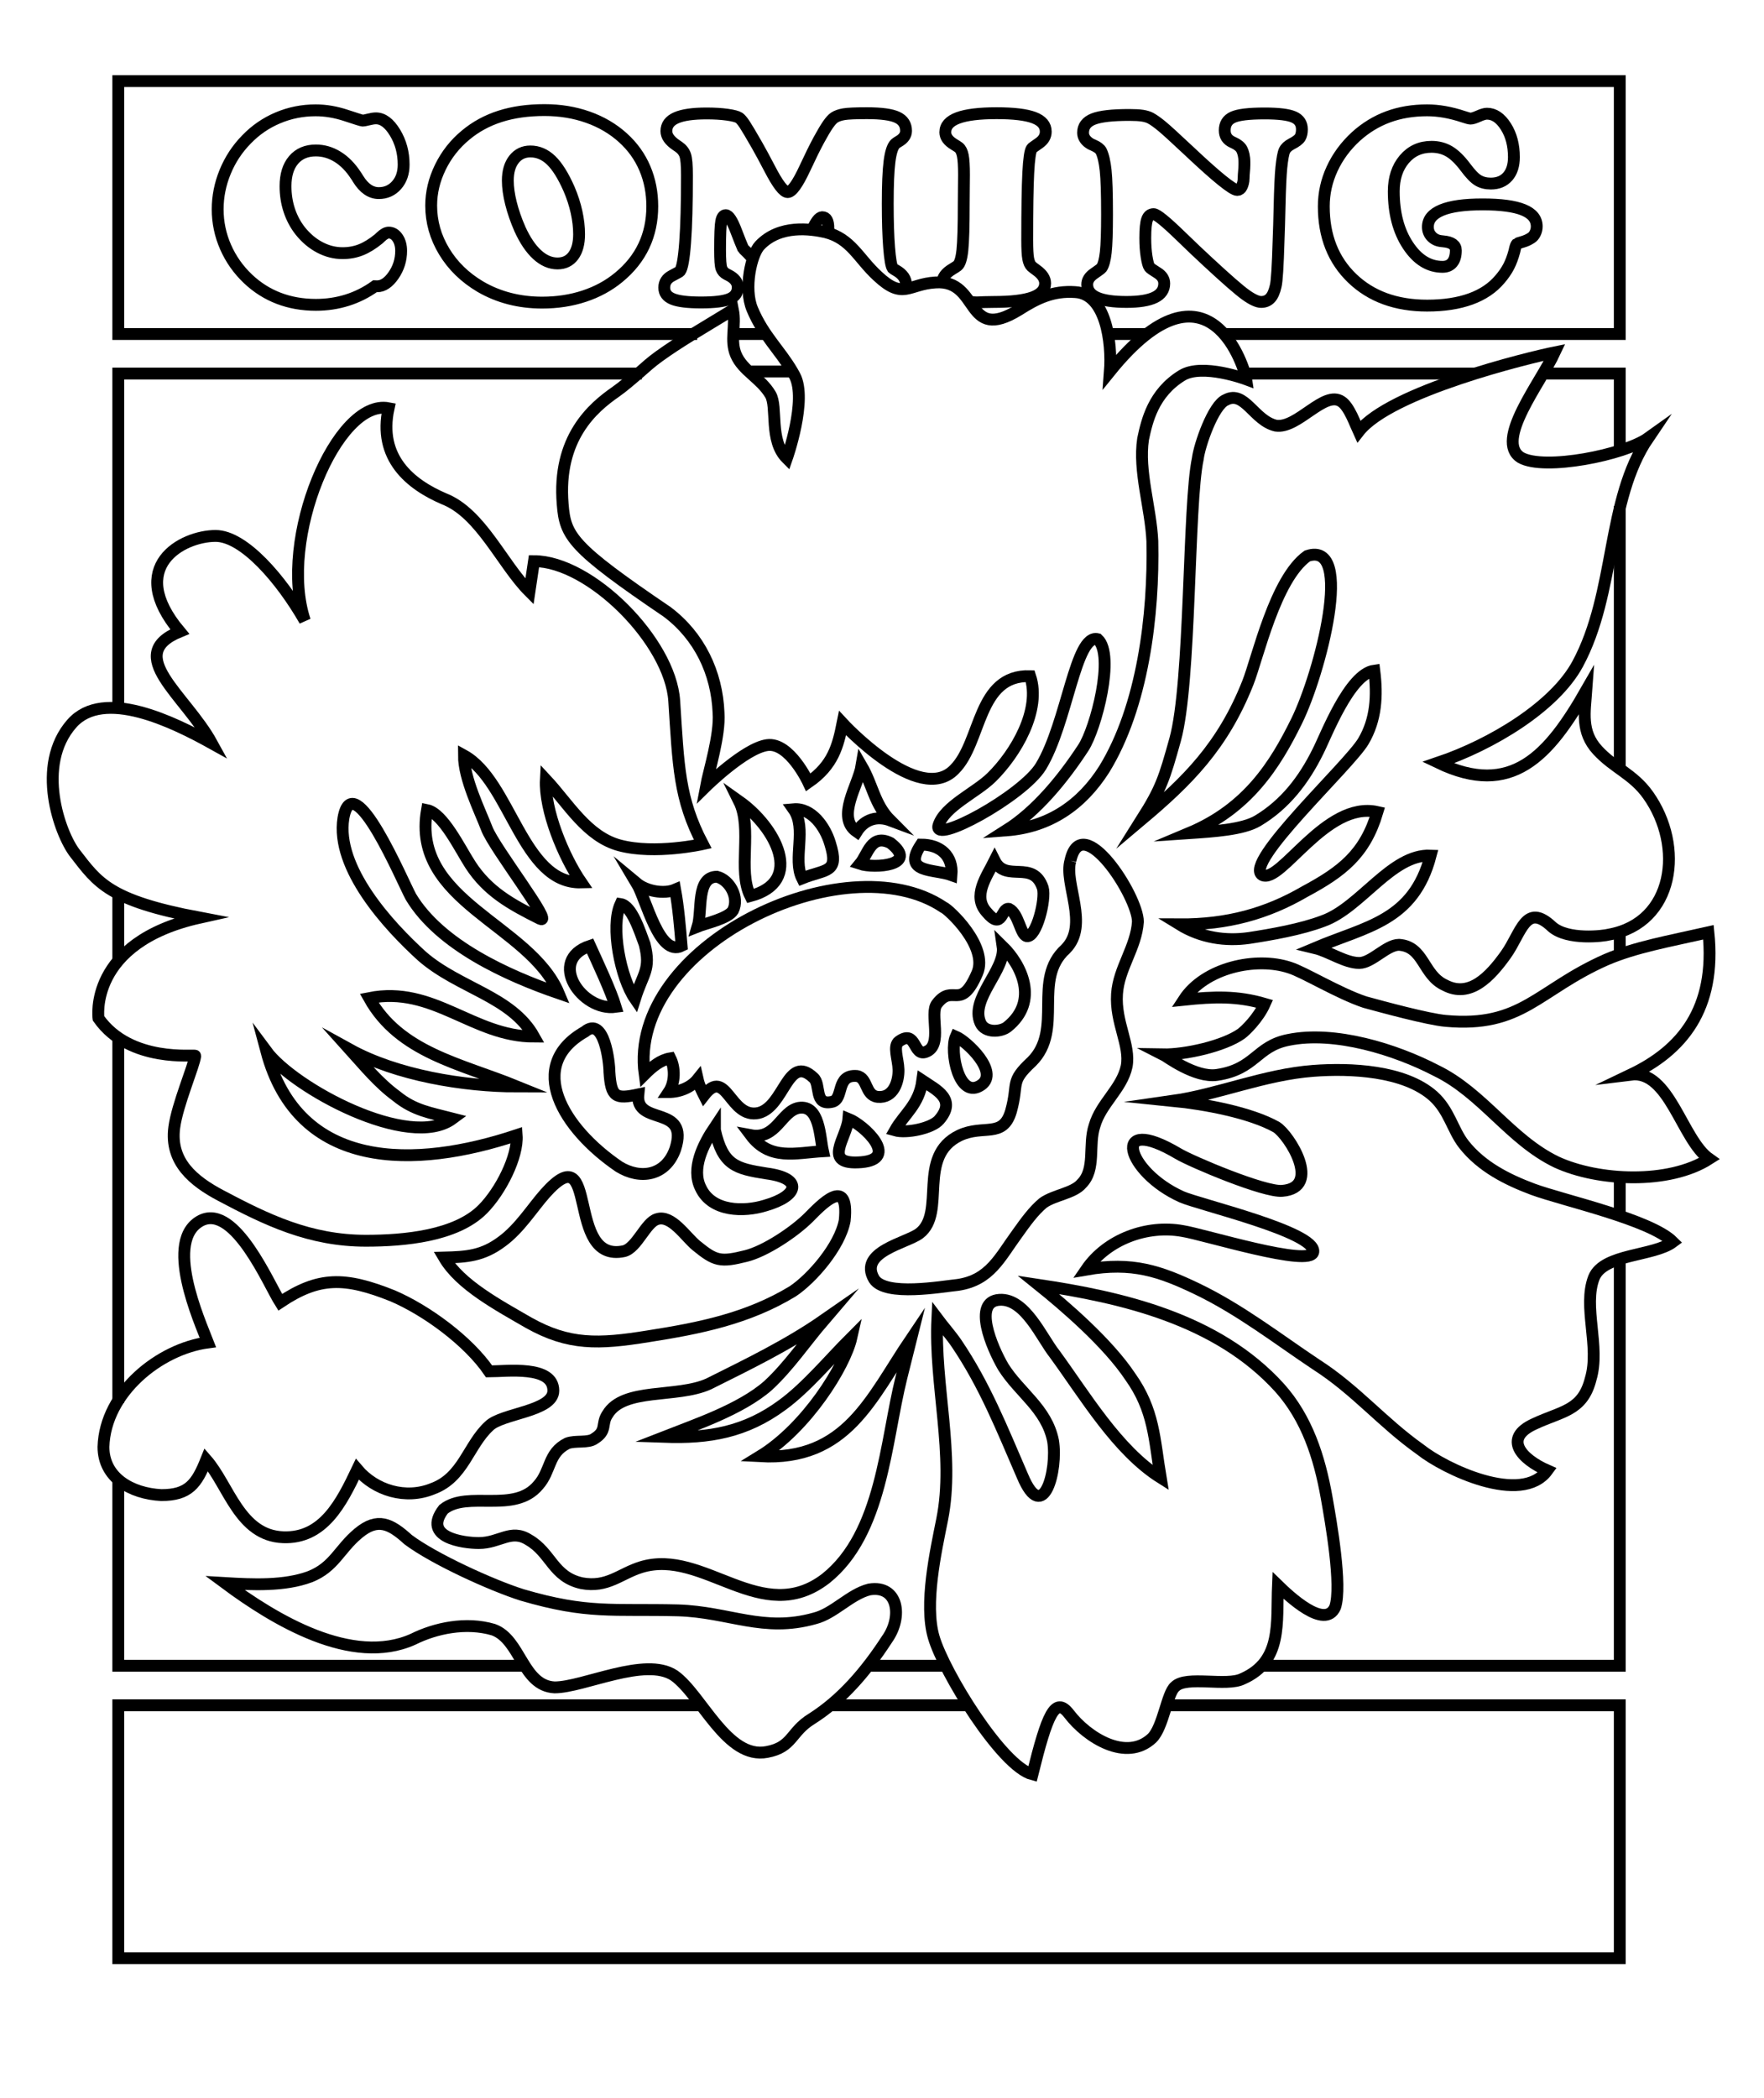 <svg version="1.1" id="pink" class="layer_5 seeya" xmlns="http://www.w3.org/2000/svg" xmlns:xlink="http://www.w3.org/1999/xlink" x="0px" y="0px"
	 viewBox="0 0 446.438 530.975" enable-background="new 0 0 446.438 530.975"
	 xml:space="preserve">
<g>
	<path fill="none" stroke="#000000" stroke-width="3" d="M94.922,72.414c-2.18,1.565-4.527,2.745-7.045,3.54
		c-2.52,0.792-5.164,1.188-7.936,1.188c-3.385,0-6.518-0.55-9.395-1.65c-2.877-1.1-5.469-2.739-7.775-4.919
		c-2.455-2.327-4.348-5.015-5.682-8.062c-1.332-3.047-2-6.231-2-9.554c0-3.236,0.635-6.4,1.904-9.488
		c1.27-3.09,3.068-5.819,5.396-8.189c2.285-2.37,4.936-4.189,7.951-5.459c3.014-1.27,6.193-1.904,9.537-1.904
		c2.518,0,5.082,0.434,7.695,1.301c2.613,0.869,4.016,1.303,4.205,1.303c0.254,0,0.758-0.097,1.508-0.287
		c0.752-0.19,1.371-0.285,1.857-0.285c1.756,0,3.363,1.201,4.824,3.603c1.459,2.401,2.189,5.104,2.189,8.108
		c0,2.116-0.592,3.846-1.777,5.189s-2.688,2.016-4.506,2.016c-2.012,0-3.756-1.195-5.238-3.587c-0.232-0.401-0.422-0.698-0.57-0.889
		c-1.334-2.052-2.867-3.618-4.602-4.697c-1.736-1.079-3.576-1.618-5.523-1.618c-2.391,0-4.268,0.799-5.633,2.396
		s-2.047,3.813-2.047,6.648c0,2.158,0.316,4.195,0.951,6.11s1.555,3.645,2.762,5.188c1.459,1.82,3.115,3.217,4.967,4.189
		c1.852,0.974,3.771,1.46,5.76,1.46c1.65,0,3.191-0.28,4.619-0.841s2.936-1.486,4.521-2.777c0.148-0.127,0.328-0.295,0.541-0.508
		c0.762-0.719,1.428-1.079,1.998-1.079c0.889,0,1.635,0.439,2.238,1.317s0.904,1.983,0.904,3.316c0,2.265-0.641,4.322-1.92,6.174
		s-2.66,2.776-4.143,2.776c-0.127,0-0.227-0.005-0.301-0.016S95.006,72.414,94.922,72.414z M109.125,52.011
		c0-3.29,0.771-6.521,2.314-9.688c1.545-3.166,3.676-5.875,6.396-8.126c2.537-2.125,5.455-3.714,8.76-4.766
		c3.303-1.052,7.035-1.577,11.193-1.577c3.932,0,7.596,0.598,10.99,1.796s6.348,2.933,8.863,5.204
		c2.445,2.208,4.297,4.787,5.555,7.734c1.256,2.949,1.885,6.152,1.885,9.61c0,3.667-0.707,7.001-2.125,10.001
		c-1.416,3.001-3.531,5.657-6.344,7.971c-2.516,2.084-5.424,3.672-8.725,4.766c-3.303,1.094-6.865,1.641-10.682,1.641
		c-2.902,0-5.662-0.338-8.281-1.016c-2.617-0.677-5.068-1.683-7.354-3.016c-3.908-2.313-6.961-5.282-9.154-8.908
		C110.223,60.012,109.125,56.137,109.125,52.011z M128.52,45.69c0,1.715,0.268,3.634,0.801,5.761c0.535,2.126,1.289,4.3,2.264,6.521
		c1.277,2.815,2.729,4.968,4.354,6.459c1.623,1.492,3.342,2.237,5.152,2.237c1.719,0,3.059-0.65,4.021-1.951
		c0.963-1.302,1.445-3.115,1.445-5.443c0-1.799-0.215-3.67-0.645-5.618c-0.43-1.946-1.061-3.893-1.896-5.84
		c-1.463-3.321-2.973-5.733-4.527-7.236c-1.555-1.502-3.309-2.253-5.258-2.253c-1.719,0-3.1,0.662-4.143,1.983
		C129.043,41.632,128.52,43.426,128.52,45.69z M209.598,59.452c0.043-1.353,0.045-1.546,0.045-1.67c0-0.952-0.127-1.66-0.381-2.126
		s-0.645-0.698-1.174-0.698c-0.75,0-1.621,1.126-2.615,3.379 M209.568,60.407 M230.203,72.938 M190.515,65.589
		c-0.385-0.838-2.39-2.582-2.44-2.697c-0.465-1.079-1.037-2.508-1.713-4.285c-1.037-2.771-1.938-4.157-2.699-4.157
		c-0.551,0-0.926,0.508-1.127,1.523s-0.301,3.428-0.301,7.236c0,2.497,0.115,4.067,0.35,4.713c0.232,0.646,0.676,1.138,1.332,1.475
		c0.084,0.044,0.232,0.118,0.445,0.225c1.564,0.783,2.348,1.808,2.348,3.077c0,1.396-0.697,2.386-2.094,2.968
		s-3.799,0.873-7.205,0.873c-3.344,0-5.729-0.291-7.156-0.873c-1.43-0.582-2.143-1.539-2.143-2.872s0.639-2.333,1.92-2.999
		c1.279-0.667,1.963-1.053,2.047-1.158c0.572-0.72,1.01-3.147,1.316-7.283c0.307-4.138,0.461-9.793,0.461-16.966
		c0-2.581-0.148-4.295-0.443-5.142c-0.297-0.846-0.848-1.543-1.65-2.094c-0.127-0.084-0.33-0.223-0.604-0.413
		c-1.672-1.12-2.508-2.307-2.508-3.554c0-1.524,0.836-2.65,2.508-3.381c1.67-0.73,4.23-1.096,7.68-1.096
		c1.969,0,3.709,0.106,5.221,0.317c1.514,0.212,2.514,0.478,3,0.794c0.359,0.254,0.809,0.783,1.35,1.587
		c0.539,0.804,1.602,2.592,3.189,5.364c0.867,1.522,1.924,3.48,3.174,5.871c2.051,3.979,3.574,5.967,4.57,5.967
		c1.035,0,2.486-2,4.348-5.999c1.354-2.92,2.539-5.321,3.555-7.204c0.932-1.714,1.697-3.004,2.301-3.871
		c0.604-0.868,1.137-1.461,1.604-1.778c0.613-0.403,1.428-0.687,2.443-0.857c1.016-0.169,2.951-0.254,5.809-0.254
		c3.639,0,6.199,0.35,7.68,1.048s2.223,1.842,2.223,3.428c0,1.079-0.635,1.979-1.904,2.697c-0.402,0.234-0.678,0.424-0.826,0.571
		c-0.678,0.656-1.164,2.158-1.459,4.507c-0.297,2.349-0.445,5.894-0.445,10.633c0,4.485,0.117,8.193,0.35,11.125
		c0.232,2.93,0.529,4.658,0.889,5.188c0.084,0.105,0.369,0.296,0.857,0.571c1.691,0.952,2.539,2.169,2.539,3.648
		c0,0.357-0.045,0.691-0.133,1.002 M238.51,71.556 M241.906,75.143 M238.51,71.556c0-1.312,0.836-2.465,2.508-3.459
		c0.592-0.358,1.016-0.635,1.27-0.825c0.613-0.466,1.037-1.767,1.27-3.904c0.232-2.137,0.35-6.146,0.35-12.028
		c0-1.016,0.01-2.307,0.031-3.872c0.021-1.564,0.031-2.635,0.031-3.206c0-2.285-0.1-3.919-0.301-4.903
		c-0.201-0.983-0.545-1.666-1.031-2.047c-0.254-0.189-0.646-0.444-1.174-0.762c-1.482-0.889-2.223-1.915-2.223-3.078
		c0-1.63,1.074-2.841,3.223-3.635c2.146-0.793,5.4-1.19,9.758-1.19c4.297,0,7.443,0.376,9.443,1.126c2,0.752,2.998,1.932,2.998,3.54
		c0,1.164-0.576,2.144-1.729,2.936c-1.154,0.794-1.752,1.231-1.793,1.317c-0.424,0.593-0.725,2.65-0.904,6.174
		c-0.182,3.522-0.271,9.199-0.271,17.026c0,2.222,0.086,3.788,0.254,4.697c0.17,0.91,0.455,1.556,0.857,1.937
		c0.254,0.232,0.678,0.561,1.27,0.983c1.439,1.038,2.158,2.138,2.158,3.301c0,1.608-1.068,2.799-3.205,3.571
		s-5.416,1.158-9.84,1.158c-4.104,0-3.839,0.295-6.104-0.065 M280.17,54.259c0-5.269-0.117-8.987-0.35-11.155
		c-0.234-2.17-0.615-3.794-1.143-4.873c-0.297-0.55-0.932-1.036-1.904-1.459c-0.318-0.128-0.551-0.233-0.699-0.318
		c-0.635-0.359-1.121-0.782-1.459-1.27c-0.34-0.486-0.508-1.016-0.508-1.587c0-1.628,0.873-2.787,2.617-3.475
		c1.746-0.687,4.777-1.032,9.094-1.032c1.418,0,2.527,0.064,3.332,0.19c0.805,0.127,1.471,0.328,2,0.604
		c0.826,0.444,1.814,1.147,2.967,2.11c1.154,0.963,3.021,2.661,5.604,5.094c0.295,0.297,0.74,0.709,1.332,1.238
		c6.898,6.496,10.918,9.744,12.061,9.744c0.486,0,0.857-0.255,1.111-0.763s0.516-1.248,0.516-2.222c0-1.079,0.197-2.232,0.197-3.459
		c0-0.296,0-0.486,0-0.571c0-1.481-0.309-2.561-0.658-3.237s-1.067-1.238-2.019-1.682c-0.064-0.043-0.204-0.096-0.353-0.159
		c-1.291-0.593-1.952-1.587-1.952-2.983c0-1.587,0.691-2.698,2.088-3.333s4.067-0.952,8.024-0.952c3.533,0,5.984,0.302,7.361,0.905
		c1.375,0.603,2.062,1.645,2.062,3.126c0,0.848-0.155,1.529-0.462,2.047c-0.307,0.519-1.041,1.074-2.205,1.666
		c-0.867,0.467-1.449,1.016-1.746,1.65s-0.561,2.074-0.793,4.316c-0.189,1.926-0.338,5.133-0.443,9.617
		c-0.043,2.18-0.086,3.84-0.127,4.982c-0.021,0.868-0.064,2.105-0.127,3.714c-0.191,6.603-0.436,10.485-0.73,11.647
		c-0.318,1.418-0.773,2.444-1.365,3.079s-1.365,0.952-2.316,0.952c-0.932,0-2.232-0.598-3.904-1.793s-4.855-3.973-9.553-8.332
		c-1.842-1.692-4.127-3.861-6.855-6.506c-3.83-3.724-6.125-5.586-6.887-5.586c-0.783,0-1.334,0.429-1.65,1.285
		c-0.318,0.857-0.477,2.439-0.477,4.745c0,1.756,0.111,3.337,0.332,4.745c0.223,1.407,0.471,2.29,0.746,2.65
		c0.17,0.232,0.83,0.703,1.984,1.412c1.152,0.709,1.73,1.613,1.73,2.713c0,1.566-0.795,2.735-2.381,3.508
		c-1.588,0.772-3.979,1.158-7.174,1.158c-3.322,0-5.807-0.365-7.457-1.094c-1.65-0.73-2.477-1.837-2.477-3.318
		c0-1.058,0.572-1.979,1.715-2.761c1.143-0.783,1.787-1.269,1.936-1.46c0.486-0.72,0.836-2.031,1.047-3.936
		S280.17,58.745,280.17,54.259z M335.029,52.228c0-3.301,0.703-6.474,2.111-9.521c1.406-3.047,3.41-5.766,6.014-8.157
		c2.455-2.222,5.174-3.882,8.156-4.982c2.984-1.101,6.273-1.65,9.871-1.65c2.877,0,5.936,0.539,9.172,1.619
		c0.953,0.316,1.555,0.476,1.809,0.476c0.424,0,1.096-0.206,2.016-0.619c0.922-0.413,1.635-0.62,2.143-0.62
		c1.82,0,3.412,1.075,4.777,3.223s2.047,4.734,2.047,7.76c0,2.095-0.52,3.735-1.555,4.92c-1.037,1.185-2.465,1.777-4.285,1.777
		c-1.227,0-2.291-0.264-3.189-0.794c-0.9-0.528-1.984-1.65-3.254-3.364c-1.396-1.861-2.756-3.184-4.078-3.967
		s-2.82-1.174-4.49-1.174c-2.814,0-5.111,1.047-6.889,3.142s-2.666,4.803-2.666,8.126c0,5.479,1.195,10.033,3.588,13.662
		c2.391,3.629,5.311,5.443,8.76,5.443c1.078,0,1.908-0.359,2.49-1.079s0.873-1.746,0.873-3.079c0-1.332-1.047-2.096-3.143-2.285
		c-0.232-0.021-0.412-0.042-0.539-0.062c-0.994-0.106-1.809-0.492-2.443-1.159c-0.635-0.666-0.953-1.476-0.953-2.428
		c0-1.883,1.164-3.306,3.492-4.269s5.775-1.443,10.346-1.443c4.613,0,8.051,0.459,10.316,1.381c2.264,0.92,3.395,2.321,3.395,4.204
		c0,0.593-0.131,1.165-0.396,1.714c-0.264,0.551-0.607,0.952-1.031,1.206c-0.635,0.423-1.375,0.757-2.221,1
		c-0.848,0.243-1.291,0.386-1.334,0.429c-0.211,0.211-0.402,0.697-0.57,1.459c-0.043,0.191-0.074,0.34-0.096,0.444
		c-0.402,1.503-0.883,2.794-1.443,3.872c-0.562,1.079-1.297,2.148-2.207,3.207c-1.861,2.221-4.338,3.893-7.426,5.014
		c-3.09,1.121-6.762,1.682-11.014,1.682c-7.85,0-14.172-2.301-18.963-6.902C337.426,65.828,335.029,59.76,335.029,52.228z"/>
	<polyline fill="none" stroke="#000000" stroke-width="3" stroke-miterlimit="10" points="295.438,431.525 409.938,431.525 
		409.938,495.525 29.938,495.525 29.938,431.525 177.438,431.525 	"/>
	
		<line fill="none" stroke="#000000" stroke-width="3" stroke-miterlimit="10" x1="210.438" y1="431.525" x2="245.438" y2="431.525"/>
	<polyline fill="none" stroke="#000000" stroke-width="3" stroke-miterlimit="10" points="176.438,84.525 29.938,84.525 
		29.938,20.525 409.938,20.525 409.938,84.525 309.438,84.525 	"/>
	<line fill="none" stroke="#000000" stroke-width="3" stroke-miterlimit="10" x1="193.438" y1="84.525" x2="185.438" y2="84.525"/>
	<line fill="none" stroke="#000000" stroke-width="3" stroke-miterlimit="10" x1="290.438" y1="84.525" x2="280.438" y2="84.525"/>
	<path fill="none" stroke="#000000" stroke-width="3" d="M183.998,439.01"/>
	<path fill="none" stroke="#000000" stroke-width="3" d="M201,439.049"/>
	<path fill="none" stroke="#000000" stroke-width="3" d="M251.379,438.924"/>
	<path fill="none" stroke="#000000" stroke-width="3" d="M258.211,446.909"/>
	<path fill="none" stroke="#000000" stroke-width="3" d="M279.631,441.217"/>
	<path fill="none" stroke="#000000" stroke-width="3" d="M292.949,438.122"/>
	<polyline fill="none" stroke="#000000" stroke-width="3" stroke-miterlimit="10" points="29.938,180.025 29.938,94.525 
		162.438,94.525 	"/>
	<line fill="none" stroke="#000000" stroke-width="3" stroke-miterlimit="10" x1="29.938" y1="243.025" x2="29.938" y2="226.025"/>
	<line fill="none" stroke="#000000" stroke-width="3" stroke-miterlimit="10" x1="29.938" y1="355.025" x2="29.938" y2="263.025"/>
	<polyline fill="none" stroke="#000000" stroke-width="3" stroke-miterlimit="10" points="132.438,421.525 29.938,421.525 
		29.938,374.025 	"/>
	
		<line fill="none" stroke="#000000" stroke-width="3" stroke-miterlimit="10" x1="239.438" y1="421.525" x2="220.438" y2="421.525"/>
	<polyline fill="none" stroke="#000000" stroke-width="3" stroke-miterlimit="10" points="409.938,318.025 409.938,421.525 
		319.438,421.525 	"/>
	
		<line fill="none" stroke="#000000" stroke-width="3" stroke-miterlimit="10" x1="409.938" y1="297.025" x2="409.938" y2="308.025"/>
	
		<line fill="none" stroke="#000000" stroke-width="3" stroke-miterlimit="10" x1="409.938" y1="235.025" x2="409.938" y2="242.025"/>
	
		<line fill="none" stroke="#000000" stroke-width="3" stroke-miterlimit="10" x1="409.938" y1="128.025" x2="409.938" y2="195.025"/>
	<polyline fill="none" stroke="#000000" stroke-width="3" stroke-miterlimit="10" points="391.438,94.525 409.938,94.525 
		409.938,114.025 	"/>
	<path fill="none" stroke="#000000" stroke-width="3" stroke-miterlimit="10" d="M390.143,94"/>
	<path fill="none" stroke="#000000" stroke-width="3" stroke-miterlimit="10" d="M377.143,94"/>
	<line fill="none" stroke="#000000" stroke-width="3" stroke-miterlimit="10" x1="314.438" y1="94.525" x2="373.438" y2="94.525"/>
	<path fill="none" stroke="#000000" stroke-width="3" stroke-miterlimit="10" d="M204.623,199.497"/>
	<path fill="none" stroke="#000000" stroke-width="3" stroke-miterlimit="10" d="M299.588,252.995
		c5.285-8.131,18.297-10.979,26.836-8.131c3.48,1.069,12.318,6.494,19.012,8.725c4.471,1.221,15.928,4.341,20.402,4.747
		c19.506,1.773,23.207-7.78,40.691-15.507c7.408-3.173,15.678-4.604,25.842-6.91c2.031,19.517-6.797,29.884-19.625,36.012
		c9.756-1.221,12.895,16.443,19.809,21.32c-10.166,6.508-28.059,5.693-38.629,0.812c-11.793-5.689-18.707-17.482-30.498-23.176
		c-10.166-5.286-25.617-10.166-37.408-7.726c-8.135,1.626-8.301,7.397-18.004,8.847c-5.539,0.826-12.902-4.779-13.717-5.188
		c5.674,0.102,15.475-2.117,19.844-5.23c0.965-0.688,4.309-3.903,5.936-7.563C313.164,251.995,307.314,252.182,299.588,252.995
		L299.588,252.995z"/>
	<path fill="none" stroke="#000000" stroke-width="3" stroke-miterlimit="10" d="M296.857,278.575
		c8.131,0.814,19.676,2.986,26.182,6.645c3.256,2.035,11.635,15.312,1.469,16.127c-4.475,0.406-22.873-7.357-26.311-9.398
		c-17.402-10.334-13.236,4.596,0.861,10.914c4.359,1.953,34.033,8.902,33.314,13.93c-0.578,4.045-27.793-4.465-33.076-5.279
		c-8.945-1.627-19.115,2.035-24.398,9.758c11.668-2.039,18.705,0.408,28.057,4.881c10.977,5.287,20.332,12.607,30.094,19.111
		c10.162,6.506,16.668,14.637,26.424,21.551c6.104,4.881,25.621,14.232,32.127,5.289c-6.506-2.848-11.385-8.135-3.252-11.795
		c6.912-3.252,12.199-3.252,14.23-11.385c2.443-8.133-2.031-18.299,0.814-25.617c2.439-6.102,15.115-5.369,19.994-9.031
		c-5.693-5.691-27.719-10.486-35.445-13.334c-6.51-2.439-13.012-5.693-17.484-11.385c-2.848-3.66-3.662-8.543-7.727-12.199
		c-7.32-6.508-21.033-7.074-30.357-6.373C320.023,271.911,308.242,276.948,296.857,278.575L296.857,278.575z"/>
	<path fill="none" stroke="#000000" stroke-width="3" stroke-miterlimit="10" d="M237.225,333.684
		c-0.811,16.67,4.473,34.562,1.219,50.826c-1.625,8.135-4.578,21.383-2.137,29.783c2.578,8.873,17.227,32.697,24.98,34.707
		c3.734-15.078,5.75-19.916,9.281-15.285c4.586,6.014,14.502,12.219,21.004,6.119c2.85-2.846,3.799-11.406,5.832-13.033
		c2.848-2.848,13.006,0.068,17.072-1.967c10.164-4.473,8.545-14.297,8.953-23.65c2.625,2.555,11.889,11.387,14.473,5.498
		c1.795-5.385-1.086-21.693-2.154-27.713c-1.832-10.324-4.998-20.076-11.914-27.801c-15.857-17.484-40.068-22.891-60.994-26.023
		c6.494,5.215,17.486,14.639,23.178,23.176c6.102,8.541,6.102,15.861,7.727,25.617c-10.979-6.912-19.111-20.738-26.838-31.311
		c-3.252-4.064-7.438-14.111-13.941-13.703c-6.914,0.406-1.916,12.078,0.93,16.957c4.066,6.506,10.98,10.572,12.609,18.705
		c1.217,7.318-2.443,21.551-7.729,8.945c-5.285-12.199-9.523-22.971-16.725-33.621C240.762,338.004,238.443,335.311,237.225,333.684
		z"/>
	<path fill="none" stroke="#000000" stroke-width="3" stroke-miterlimit="10" d="M77.152,157.061
		c-5.961-10.432-15.416-21.443-22.594-21.443c-8.383,0-22.859,7.735-9.074,24.201c-14.312,5.888,1.416,16.006,8.152,28.291
		c-9.654-5.367-27.4-14.151-35.455-5.01c-9.283,10.531-3.039,27.881,0.766,32.793c5.816,7.514,8.615,11.994,31.59,16.326
		c-28.336,6.314-25.607,25.475-25.607,25.475c8.041,11.422,24.529,9.078,24.484,9.484c-0.285,2.545-4.553,12.316-5.314,18.164
		c-1.129,8.686,4.891,13.549,11.801,17.207c11.572,6.131,22.473,11.424,36.705,11.424c9.762,0,22.82-1.197,29.541-7.953
		c4.596-4.619,8.998-13.402,8.615-18.762c-25.617,8.537-55.234,9.229-63.365-21.268c6.912,9.35,36.191,25.209,47.168,17.076
		c-5.619-1.459-9.758-2.031-14.23-5.689c-4.475-3.258-8.135-7.729-11.795-11.795c11.795,6.506,28.873,9.352,42.291,9.352
		c-14.225-5.791-29.686-8.539-37.41-22.364c16.266-3.252,26.27,9.741,41.723,9.741c-5.691-10.168-18.951-12.18-28.303-20.313
		c-8.541-7.726-21.959-22.363-19.926-34.968c2.441-13.828,15.047,16.265,17.078,19.923c7.32,12.2,24.398,19.926,37.41,24.397
		c-7.322-17.485-37.41-23.176-33.344-46.355c4.066,0.812,8.344,9.751,10.979,13.824c4.385,6.779,10.303,10.027,17.623,13.69
		c3.723,1.712-11.535-17.823-13.438-22.771c-1.785-4.64-5.816-12.709-5.811-18.567c11.791,6.506,14.803,32.531,29.682,32.124
		c-4.473-6.507-9.352-18.3-8.945-26.026c5.691,6.101,10.375,14.465,18.705,16.672c8.936,2.367,20.996-0.344,20.996-0.344
		c-6.027-11.506-6.139-19.719-7.217-36.24c-0.98-15.014-21.258-35.355-35.49-35.355l-1.148,7.697
		c-6.912-6.909-12.252-19.803-21.604-23.463c-8.541-3.662-16.795-10.339-14.047-22.934C85.371,100.792,70.26,136.383,77.152,157.061
		z"/>
	<path fill="none" stroke="#000000" stroke-width="3" stroke-miterlimit="10" d="M270.904,217.793
		c-1.713,5.729,4.877,16.266-1.223,22.365c-8.537,7.725-0.406,20.332-8.537,28.463c-5.693,5.289-3.252,5.289-5.285,12.605
		c-2.035,6.914-6.914,3.256-13.012,6.1c-10.982,5.287-3.256,19.52-10.168,24.805c-3.252,2.439-15.527,4.643-11.461,11.551
		c2.846,4.475,17.154,1.871,21.221,1.463c8.133-1.221,10.572-6.914,15.045-13.014c2.033-2.846,4.064-5.691,6.506-7.725
		c2.846-2.033,7.727-2.441,9.76-4.881c3.656-3.658,1.625-9.76,3.252-14.639c1.627-5.691,6.912-9.352,8.133-15.047
		c1.012-5.397-2.924-11.051-2.439-18.297c0.406-6.506,4.879-11.79,5.287-18.297C287.982,226.741,273.75,204.782,270.904,217.793"/>
	<path fill="none" stroke="#000000" stroke-width="3" stroke-miterlimit="10" d="M112.391,318.231
		c5.734-0.148,9.758-0.406,14.637-4.064c4.475-3.256,7.727-8.541,10.98-12.201c13.824-15.451,4.879,17.893,19.924,14.641
		c3.252-0.814,5.5-7.283,8.346-8.096c3.66-1.221,7.246,4.486,9.957,6.701c4.807,3.926,6.096,4.24,12.6,2.613
		c4.881-1.219,12.201-6.1,15.857-9.76c2.85-2.846,10.305-10.963,9.084,0.828c-1.221,6.506-8.27,14.623-13.148,17.877
		c-11.385,6.914-23.582,9.352-36.596,11.387c-12.605,2.031-20.041,2.277-30.207-3.416C126.1,330.27,116.457,325.147,112.391,318.231
		z"/>
	<path fill="none" stroke="#000000" stroke-width="3" stroke-miterlimit="10" d="M123.777,347.03
		c-5.289-7.725-15.861-15.449-24.398-19.111c-12.201-4.881-18.707-4.881-28.467,1.627c-2.844-4.471-11.385-24.805-19.926-20.738
		c-9.758,4.881-0.406,25.617,1.629,30.904c-12.199,1.625-26.025,12.605-26.432,26.43c0,7.727,6.914,11.793,14.643,12.199
		c6.91,0,8.941-2.846,11.383-8.945c5.693,6.504,8.455,19.199,19.434,19.605c10.164,0.406,14.723-8.627,18.789-17.166
		c4.473,5.285,12.199,7.727,19.111,4.879c7.727-2.846,8.945-10.979,14.234-15.855c3.25-3.256,16.262-3.66,16.262-8.947
		C140.039,345.405,128.25,347.03,123.777,347.03z"/>
	<path fill="none" stroke="#000000" stroke-width="3" stroke-miterlimit="10" d="M56.945,400.596
		c6.912,0.408,15.047,0.814,21.549-1.625c6.102-2.439,7.322-6.914,12.201-10.979c4.879-4.068,8.133-2.441,12.605,1.625
		c6.508,4.879,21.115,11.549,28.842,13.986c16.67,4.881,22.801,3.5,39.471,3.904c13.014,0.408,21.555,5.693,34.566,2.033
		c4.879-1.221,8.943-6.098,13.822-7.318c7.32-1.219,8.541,6.912,4.475,12.605c-5.287,8.131-11.387,15.291-19.111,20.172
		c-5.285,3.254-4.717,7.115-11.223,8.334c-10.168,2.033-16.598-14.453-23.51-19.334c-7.32-4.879-22.965,3-30.283,3
		c-8.133-0.408-8.584-12.172-15.496-14.611c-6.914-2.033-14.639-0.406-20.334,2.439C89.07,421.743,69.551,409.948,56.945,400.596z"
		/>
	<path fill="none" stroke="#000000" stroke-width="3" stroke-miterlimit="10" d="M112.248,381.928
		c-5.467,7.092,4.879,8.541,8.943,8.541c5.287,0,8.135-3.66,12.607-0.812c5.693,3.252,6.1,9.352,13.416,10.979
		c6.51,1.221,9.762-2.439,15.047-4.066c15.861-4.879,30.496,15.451,46.762,2.846c14.23-11.385,15.047-34.562,19.111-50.828
		c0.812-3.254,1.627-6.506,2.441-9.76c-10.166,15.045-16.268,30.904-38.223,29.684c11.787-7.205,21.516-22.816,23.131-30.037
		c-5.6,5.602-11.34,12.553-17.439,17.025c-9.35,6.912-18.561,8.51-29.947,8.105c7.322-2.873,19.377-6.885,26.289-12.986
		c5.287-4.879,9.352-10.977,14.23-16.67c-9.354,6.506-19.518,11.385-29.275,16.266c-8.133,3.658-21.551,0.812-25.617,7.725
		c-1.629,2.439,0,4.068-3.256,6.102c-1.625,1.217-4.879,0.404-6.914,1.217c-4.879,2.441-4.062,6.916-7.316,10.574
		C130.139,383.149,118.346,377.049,112.248,381.928z"/>
	<path fill="none" stroke="#000000" stroke-width="3" stroke-miterlimit="10" d="M238.779,229.585
		c-24.805-16.672-80.107,9.761-75.633,42.292c2.033-2.037,4.066-3.662,6.506-4.066c1.219,2.439,1.219,6.1-0.406,8.539
		c2.848,0,5.693-1.223,7.318-3.254c0.389,1.738,1.221,3.254,1.629,4.064c5.689-7.32,6.506,6.1,13.826,4.473
		c6.504-1.625,7.316-15.043,13.82-8.943c2.035,1.625,0,7.318,4.881,6.098c2.848-0.812,0.814-6.91,6.1-6.506
		c2.85,0.408,2.033,4.879,5.285,5.285c4.068,0.408,5.367-3.951,5.289-6.91c-0.074-2.742-1.475-5.992,0.152-7.142
		c4.424-3.124,3.506,3.888,6.76,2.669c4.473-1.628,0.812-9.76,2.848-12.2c4.064-5.286,5.898,2.159,10.164-7.726
		C250.236,239.499,240,229.994,238.779,229.585z"/>
	<path fill="none" stroke="#000000" stroke-width="3" stroke-miterlimit="10" d="M233.424,273.432
		c-0.814,6.098-4.631,8.541-6.916,12.605c2.846,0.812,9.295-0.48,11.162-2.633C242.178,278.202,237.08,275.872,233.424,273.432z"/>
	<path fill="none" stroke="#000000" stroke-width="3" stroke-miterlimit="10" d="M241.891,262.311
		c-1.627,3.66,0.812,16.264,6.504,12.197C252.869,271.258,244.736,263.53,241.891,262.311L241.891,262.311z"/>
	<path fill="none" stroke="#000000" stroke-width="3" stroke-miterlimit="10" d="M253.754,239.499
		c0.861,5.924-8.373,13.223-5.621,19.365c1.17,2.613,5.189,2.298,6.822,0.99C263.109,253.32,258.42,244.058,253.754,239.499z"/>
	<path fill="none" stroke="#000000" stroke-width="3" stroke-miterlimit="10" d="M251.721,217.793
		c-2.033,4.068-5.691,8.947-2.033,13.014c4.064,4.879,3.658-1.222,5.693-0.813c2.438,1.22,2.846,6.507,4.473,6.911
		c2.439,0.406,4.879-9.351,4.066-12.199C261.479,217.386,254.568,223.487,251.721,217.793z"/>
	<path fill="none" stroke="#000000" stroke-width="3" stroke-miterlimit="10" d="M233.086,213.727
		c-4.881,7.321,3.254,6.1,7.729,7.727C241.219,216.573,237.967,213.727,233.086,213.727z"/>
	<path fill="none" stroke="#000000" stroke-width="3" stroke-miterlimit="10" d="M225.359,207.629
		c-4.064-4.066-4.473-8.947-7.318-13.826c-0.812,4.879-6.506,13.012-1.221,16.672C218.854,207.221,222.105,206.409,225.359,207.629z
		"/>
	<path fill="none" stroke="#000000" stroke-width="3" stroke-miterlimit="10" d="M225.359,213.321
		c-4.879-2.439-5.689,2.848-7.725,5.287C221.293,219.827,232.68,219.013,225.359,213.321z"/>
	<path fill="none" stroke="#000000" stroke-width="3" stroke-miterlimit="10" d="M200.838,204.782
		c4.594-0.408,7.99,4.472,9.211,8.539c2.441,7.728-0.947,6.506-7.043,8.945C200.564,217.386,204.283,209.661,200.838,204.782
		L200.838,204.782z"/>
	<path fill="none" stroke="#000000" stroke-width="3" stroke-miterlimit="10" d="M187.053,202.75
		c9.189,6.504,16.668,20.331,2.846,23.991C186.645,220.233,190.498,209.663,187.053,202.75L187.053,202.75z"/>
	<path fill="none" stroke="#000000" stroke-width="3" stroke-miterlimit="10" d="M181.445,221.862c-5.287,0-3.66,8.537-4.881,12.604
		c2.033-0.812,7.725-2.033,8.945-4.066C187.139,227.147,184.699,222.674,181.445,221.862z"/>
	<path fill="none" stroke="#000000" stroke-width="3" stroke-miterlimit="10" d="M161.113,223.489
		c2.439,2.031,6.912,2.844,9.758,1.625c0.814,4.472,1.223,9.352,1.629,14.232C166.805,242.191,163.553,227.554,161.113,223.489z"/>
	<path fill="none" stroke="#000000" stroke-width="3" stroke-miterlimit="10" d="M157.047,228.773
		c-2.592,5.692,0,18.704,3.66,23.991c2.033-6.506,4.066-7.32,2.439-13.824C161.924,235.686,159.895,229.18,157.047,228.773z"/>
	<path fill="none" stroke="#000000" stroke-width="3" stroke-miterlimit="10" d="M149.32,239.346
		c-10.977,3.658-2.033,16.67,6.508,15.451C154.607,250.731,151.355,243.817,149.32,239.346z"/>
	<path fill="none" stroke="#000000" stroke-width="3" stroke-miterlimit="10" d="M148.029,261.069
		c-15.078,8.535-5.682,24.43,8.643,34.172c5.289,3.254,11.793,2.439,14.232-4.475c3.66-11.385-10.164-5.691-9.352-13.822
		c-5.693,1.217-6.91,0.811-7.318-5.693C154.234,268.811,152.908,257.002,148.029,261.069L148.029,261.069z"/>
	<path fill="none" stroke="#000000" stroke-width="3" stroke-miterlimit="10" d="M180.938,285.153c-3,4.473-6.05,10.572-3.61,15.451
		c2.846,6.1,11.005,6.1,16.292,4.473c8.539-2.439,9.722-6.91,0.366-8.133c-7.725-1.219-11.048-2.031-13.048-10.979V285.153z"/>
	<path fill="none" stroke="#000000" stroke-width="3" stroke-miterlimit="10" d="M189.984,287.258
		c6.506,1.219,7.725-6.102,12.199-6.914c5.285-0.814,5.285,7.318,6.098,10.979C201.369,291.729,194.863,293.764,189.984,287.258z"/>
	<path fill="none" stroke="#000000" stroke-width="3" stroke-miterlimit="10" d="M214.715,283.122
		c-0.406,4.877-6.91,11.791,3.254,10.977C227.729,293.286,218.783,284.745,214.715,283.122z"/>
	<path fill="none" stroke="#000000" stroke-width="3" stroke-miterlimit="10" d="M330.865,140.685
		c-8.16,5.782-12.555,25.792-15.053,32.096c-6.379,16.1-15.377,24.924-26.898,34.621c4.979-7.892,5.744-10.386,8.496-20.252
		c4.012-14.386,3.254-59.504,5.732-71.058c0.396-3.404,3.926-13.615,7.094-14.894c4.752-2.552,7.105,5.235,12.65,6.513
		c5.543,0.85,12.262-9.064,16.619-6.086c1.977,1.277,3.576,5.883,4.367,7.586c7.936-10.211,43.27-18.766,49.604-20.045
		c-3.564,7.661-15.326,22.361-8.594,26.619c5.939,3.402,26.318-0.699,32.26-4.951c-10.693,15.74-8.084,39.046-17.857,57.17
		c-5.834,10.82-21.725,20.394-35.32,24.988c18.609,8.936,28.01-1.727,37.512-18.325c-0.398,5.532-1.439,10.517,2.832,15.167
		c4.188,4.557,9.025,6.057,12.793,11.359c9.242,13.005,6.602,32.278-9.803,35.291c-1.582,0.424-10.512,1.484-14.471-1.92
		c-6.732-6.385-7.795,1.519-11.754,7.05c-3.961,5.53-9.107,11.064-15.441,7.659c-5.545-2.553-5.238-9.763-11.57-10.186
		c-3.168,0-6.889,4.595-10.059,4.595c-3.562,0-7.67-2.921-11.234-3.771c13.064-5.532,24.943-6.806,29.297-23.4
		c-9.896-0.43-17.678,13.139-27.18,16.545c-5.545,2.125-13.203,3.452-18.746,4.303c-5.939,0.852-12.105-0.019-17.656-3.441
		c12.135,0.072,22.162-2.727,31.664-8.257c9.502-5.106,15.283-9.535,18.451-20.176c-13.064-2.978-24.482,18.31-29.15,15.939
		c-4.904-2.998,21.971-27.714,25.592-33.847c3.242-5.488,3.564-11.492,2.771-17.873c-6.334,0.852-12.271,16.595-14.25,20.426
		c-3.566,7.229-8.314,13.439-15.262,17.58c-3.732,2.227-11.09,2.703-17.424,3.129c14.91-6.24,21.82-17.27,27.285-28.377
		C334.098,170.401,342.904,136.703,330.865,140.685z"/>
	<g>
		<line fill="none" stroke="#000000" stroke-width="3" stroke-miterlimit="10" x1="189.492" y1="94" x2="200.523" y2="93.999"/>
		<path fill="none" stroke="#000000" stroke-width="3" stroke-miterlimit="10" d="M315.439,96c-0.281-2.139-9.219-33.327-34.547-2
			c0.574-7.467-1.045-19.675-8.771-20.082c-5.691-0.406-9.758,1.628-14.229,4.474c-13.828,8.54-9.76-7.726-21.146-6.913
			c-6.912,0.406-8.133,4.473-14.641-1.626c-4.877-4.474-6.707-9.478-13.213-11.103c-3.66-0.814-11.545-2.005-16.625,3.375
			c-2.125,2.25-4.09,10.836-1.875,16.125c2.811,6.71,6.941,10.274,10.131,15.748c0.201,0.347,0.4,0.701,0.594,1.064
			c3.254,6.101-1.984,20.938-1.984,20.938c-4.547-4.523-2.271-13.004-4.156-16.166c-2.482-4.164-6.99-5.99-8.715-10.057
			c-1.562-3.687,0.047-7.32-0.768-11.386l0,0c-8.115,4.956-13.334,7.923-18.688,11.774c-2.146,1.545-3.584,2.898-4.664,3.834
			c-2.129,1.843-4.516,3.906-6.334,5.166c-5.779,4.008-14.795,11.693-13.402,28.427c0.641,8.104,2.295,10.868,26.434,27.245
			c8.133,6.1,12.605,15.373,13.012,25.539c0.408,5.694-2.457,14.737-3.176,18.614c0,0,9.768-9.62,15.461-10.435
			c5.691-0.812,10.441,9.426,10.441,9.426c6.311-4.352,7.51-9.282,8.656-14.979c0,0,19.398,21.036,28.344,11.684
			c6.914-6.913,5.717-23.991,19.135-23.585l0,0c2.848,8.54-3.613,19.556-9.775,25.617c-3.93,3.864-11.848,7.261-13.41,12.108
			c-1.654,5.126,21.334-7.348,25.918-14.911c6.656-10.981,8.713-33.617,14.367-32.167c4.398,4.022-0.449,22.588-3.643,27.477
			c-5.139,7.857-11.807,16.033-19.531,20.911l0,0c10.98-0.815,19.111-6.506,24.803-15.45c9.76-15.858,12.605-39.035,12.199-57.741
			c-0.406-8.538-3.564-17.704-2.346-25.837c0.965-4.504,2.508-11.611,9.848-16.109C304.309,91.834,315.439,96,315.439,96z"/>
	</g>
</g>
</svg>
